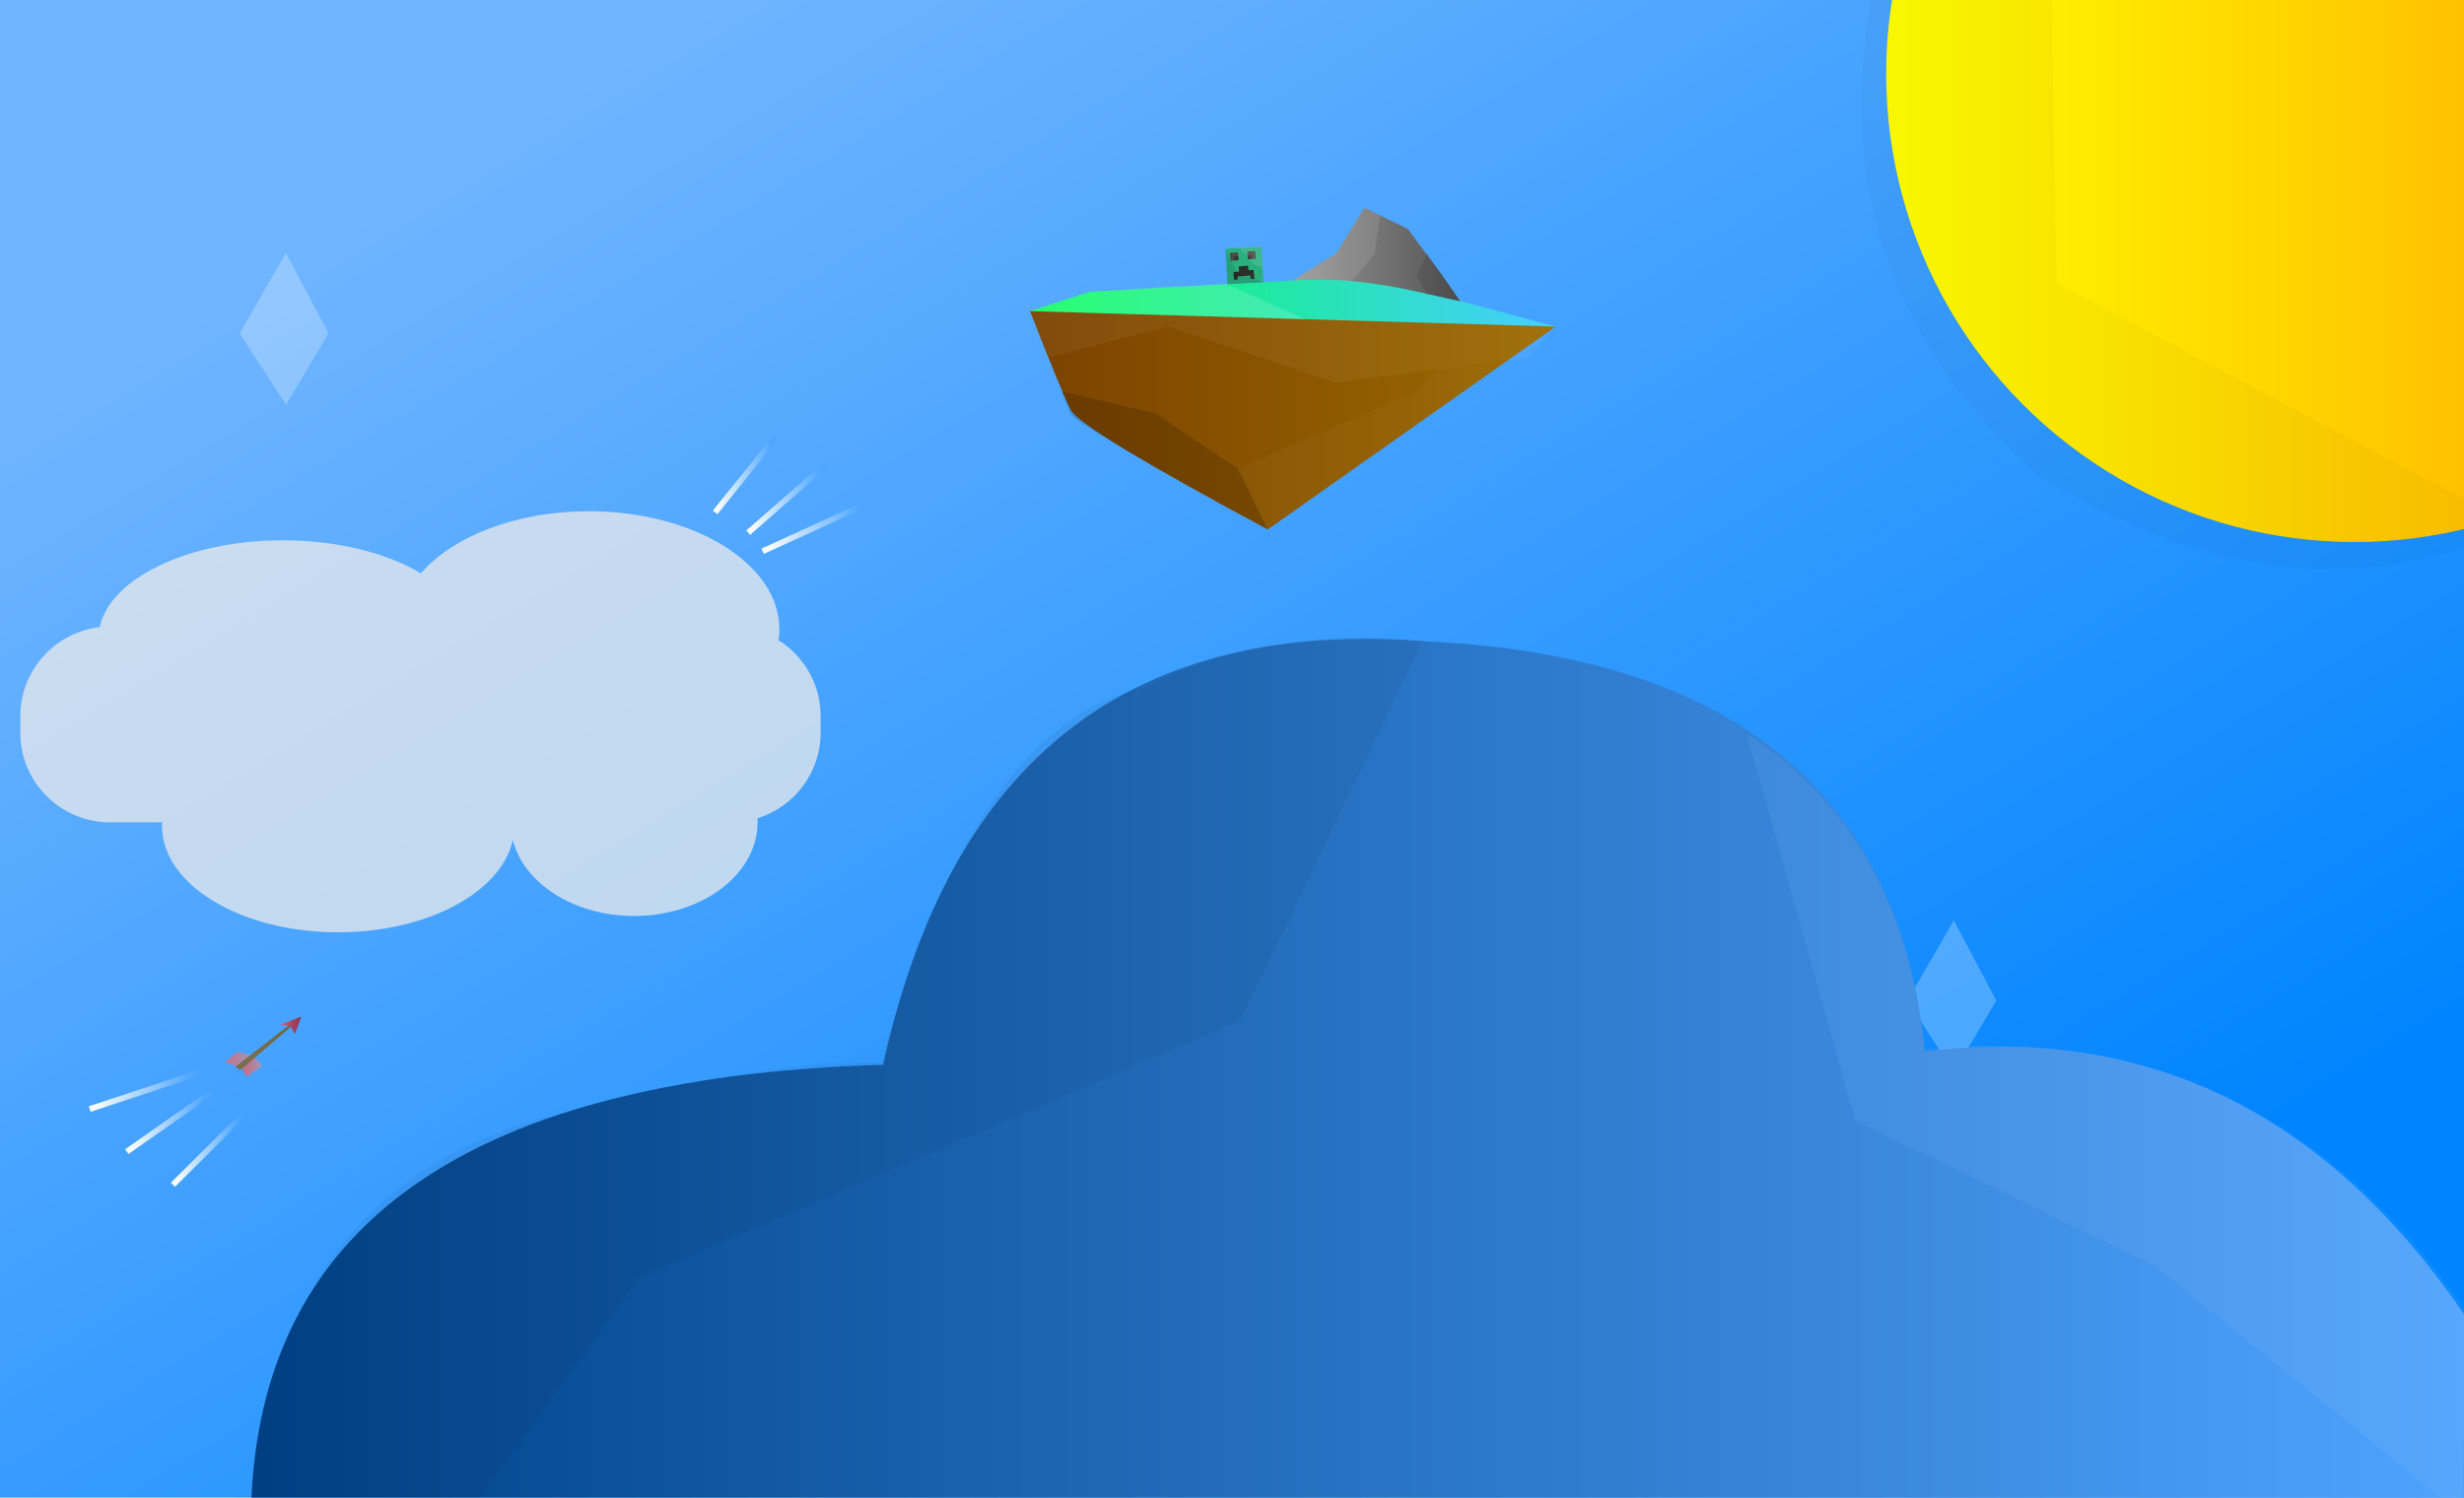 <?xml version="1.0" encoding="utf-8"?>
<!-- Generator: Adobe Illustrator 22.1.0, SVG Export Plug-In . SVG Version: 6.00 Build 0)  -->
<svg version="1.1" id="Layer_1" xmlns="http://www.w3.org/2000/svg" xmlns:xlink="http://www.w3.org/1999/xlink" x="0px" y="0px"
	 viewBox="0 0 2550 1550" style="enable-background:new 0 0 2550 1550;" xml:space="preserve">
<style type="text/css">
	.st0{clip-path:url(#SVGID_2_);}
	.st1{fill:url(#SVGID_3_);}
	.st2{filter:url(#vbSAsLLBSGGlcIZ8DZQzZ9mNBSr03f6K);}
	.st3{opacity:0.25;fill:#FFFFFF;}
	.st4{fill:url(#SVGID_4_);}
	.st5{fill:url(#SVGID_5_);}
	.st6{fill:#FFFFFF;fill-opacity:5.000000e-02;}
	.st7{fill:url(#SVGID_6_);}
	.st8{fill:#FFFFFF;fill-opacity:0.15;}
	.st9{fill:url(#SVGID_7_);}
	.st10{fill-opacity:5.000000e-02;}
	.st11{fill:#FFFFFF;fill-opacity:0.1;}
	.st12{filter:url(#jl9lPNcUo12Lin8xT1XURPleDXoF220U);}
	.st13{fill:url(#SVGID_8_);}
	.st14{filter:url(#apnm7NxMqQH4I2Q1sB8hdeub2yXzvmkN);}
	.st15{fill:none;}
	.st16{fill-opacity:0.15;}
	.st17{fill:#FFFFFF;fill-opacity:3.000000e-02;}
	.st18{fill-opacity:0.1;}
	.st19{fill:#29B07F;}
	.st20{fill:#4A4A4A;}
	.st21{fill:#333333;}
	.st22{fill:#2D2D2D;}
	.st23{fill-opacity:3.000000e-02;}
	.st24{fill:none;stroke:url(#SVGID_9_);stroke-width:6;stroke-linecap:square;stroke-miterlimit:3;}
	.st25{fill:none;stroke:url(#SVGID_10_);stroke-width:6;stroke-linecap:square;stroke-miterlimit:3;}
	.st26{fill:none;stroke:url(#SVGID_11_);stroke-width:6;stroke-linecap:square;stroke-miterlimit:3;}
	.st27{fill:none;stroke:url(#SVGID_12_);stroke-width:6;stroke-linecap:square;stroke-miterlimit:3;}
	.st28{fill:none;stroke:url(#SVGID_13_);stroke-width:6;stroke-linecap:square;stroke-miterlimit:3;}
	.st29{fill:none;stroke:url(#SVGID_14_);stroke-width:6;stroke-linecap:square;stroke-miterlimit:3;}
	.st30{opacity:0.7;}
	.st31{fill:url(#SVGID_15_);}
	.st32{fill:url(#SVGID_16_);}
	.st33{fill:url(#SVGID_17_);}
	.st34{fill:url(#SVGID_18_);}
	.st35{opacity:0.75;fill:#EBEBEB;enable-background:new    ;}
</style>
<filter  color-interpolation-filters="sRGB" filterUnits="objectBoundingBox" height="400%" id="vbSAsLLBSGGlcIZ8DZQzZ9mNBSr03f6K" width="400%" x="-200%" y="-200%">
	<feOffset  dx="0" dy="-25" in="SourceGraphic" xmlns="http://www.w3.org/2000/svg"></feOffset>
	<feGaussianBlur  result="pf_100_offsetBlur" stdDeviation="0" xmlns="http://www.w3.org/2000/svg"></feGaussianBlur>
	
		<feComposite  in="SourceGraphic" in2="pf_100_offsetBlur" operator="out" result="pf_100_inverse" xmlns="http://www.w3.org/2000/svg">
		</feComposite>
	<feFlood  flood-color="#000000" flood-opacity="0.25" result="pf_100_color" xmlns="http://www.w3.org/2000/svg"></feFlood>
	<feComposite  in="pf_100_color" in2="pf_100_inverse" operator="in" result="pf_100_shadow" xmlns="http://www.w3.org/2000/svg">
		</feComposite>
	<feComposite  in="pf_100_shadow" in2="SourceGraphic" operator="over" xmlns="http://www.w3.org/2000/svg"></feComposite>
</filter>
<filter  color-interpolation-filters="sRGB" filterUnits="objectBoundingBox" height="400%" id="jl9lPNcUo12Lin8xT1XURPleDXoF220U" width="400%" x="-200%" y="-200%">
	<feOffset  dx="25" dy="-25" in="SourceGraphic" xmlns="http://www.w3.org/2000/svg"></feOffset>
	<feGaussianBlur  result="pf_100_offsetBlur" stdDeviation="0" xmlns="http://www.w3.org/2000/svg"></feGaussianBlur>
	
		<feComposite  in="SourceGraphic" in2="pf_100_offsetBlur" operator="out" result="pf_100_inverse" xmlns="http://www.w3.org/2000/svg">
		</feComposite>
	<feFlood  flood-color="#000000" flood-opacity="0.1" result="pf_100_color" xmlns="http://www.w3.org/2000/svg"></feFlood>
	<feComposite  in="pf_100_color" in2="pf_100_inverse" operator="in" result="pf_100_shadow" xmlns="http://www.w3.org/2000/svg">
		</feComposite>
	<feComposite  in="pf_100_shadow" in2="SourceGraphic" operator="over" xmlns="http://www.w3.org/2000/svg"></feComposite>
</filter>
<filter  color-interpolation-filters="sRGB" filterUnits="objectBoundingBox" height="400%" id="apnm7NxMqQH4I2Q1sB8hdeub2yXzvmkN" width="400%" x="-200%" y="-200%">
	<feOffset  dx="0" dy="-25" in="SourceGraphic" xmlns="http://www.w3.org/2000/svg"></feOffset>
	<feGaussianBlur  result="pf_100_offsetBlur" stdDeviation="0" xmlns="http://www.w3.org/2000/svg"></feGaussianBlur>
	
		<feComposite  in="SourceGraphic" in2="pf_100_offsetBlur" operator="out" result="pf_100_inverse" xmlns="http://www.w3.org/2000/svg">
		</feComposite>
	<feFlood  flood-color="#000000" flood-opacity="0.25" result="pf_100_color" xmlns="http://www.w3.org/2000/svg"></feFlood>
	<feComposite  in="pf_100_color" in2="pf_100_inverse" operator="in" result="pf_100_shadow" xmlns="http://www.w3.org/2000/svg">
		</feComposite>
	<feComposite  in="pf_100_shadow" in2="SourceGraphic" operator="over" xmlns="http://www.w3.org/2000/svg"></feComposite>
</filter>
<g>
	<defs>
		<rect id="SVGID_1_" width="2550" height="1550"/>
	</defs>
	<clipPath id="SVGID_2_">
		<use xlink:href="#SVGID_1_"  style="overflow:visible;"/>
	</clipPath>
	<g class="st0">
		
			<linearGradient id="SVGID_3_" gradientUnits="userSpaceOnUse" x1="634.897" y1="1287.023" x2="635.605" y2="1286.316" gradientTransform="matrix(2550 0 0 -1550 -1618615 1995113)">
			<stop  offset="0" style="stop-color:#70B5FF"/>
			<stop  offset="0.983" style="stop-color:#0084FF"/>
		</linearGradient>
		<rect class="st1" width="2550" height="1550"/>
		<g class="st2">
			<g>
				<polygon class="st3" points="2022,977.6 1974,1060.6 2022,1134.6 2066,1060.6 				"/>
			</g>
		</g>
		
			<linearGradient id="SVGID_4_" gradientUnits="userSpaceOnUse" x1="634.726" y1="1286.778" x2="635.726" y2="1286.778" gradientTransform="matrix(2316.287 0 0 -946.809 -1469947.625 1219467.375)">
			<stop  offset="0" style="stop-color:#004288"/>
			<stop  offset="1" style="stop-color:#50A4FF"/>
		</linearGradient>
		<path class="st4" d="M260,1596c-9.3-316,208.7-480.7,654-494c69.3-317.3,258-463.3,566-438c314.7,16,485.3,157.3,512,424
			c233.3-28,422,66.7,566,284l18,236L260,1596z"/>
		
			<linearGradient id="SVGID_5_" gradientUnits="userSpaceOnUse" x1="633.833" y1="1287.619" x2="634.833" y2="1287.619" gradientTransform="matrix(544 0 0 -235 -343739 303021)">
			<stop  offset="0" style="stop-color:#7B4200"/>
			<stop  offset="0.983" style="stop-color:#9B6A00"/>
		</linearGradient>
		<path class="st5" d="M1108,424c6.7,13.3,74.7,54.7,204,124l298-210c-301.3-26.7-482.7-32-544-16
			C1087.3,376.7,1101.3,410.7,1108,424z"/>
		<path class="st6" d="M1086,370l122-32l173.8,58l200.2-26l28-32c-305.3-25.3-486.7-30.7-544-16L1086,370z"/>
		
			<linearGradient id="SVGID_6_" gradientUnits="userSpaceOnUse" x1="633.833" y1="1291.558" x2="634.833" y2="1291.558" gradientTransform="matrix(544 0 0 -52 -343739 67473)">
			<stop  offset="0" style="stop-color:#00FF55"/>
			<stop  offset="0.987" style="stop-color:#46CEFF"/>
		</linearGradient>
		<path class="st7" d="M1066,322l62-20l286-16l144,38l52,14L1066,322z"/>
		<path class="st8" d="M1269,294l81.5,36.4L1066,322l62-20l79-5L1269,294z"/>
		
			<linearGradient id="SVGID_7_" gradientUnits="userSpaceOnUse" x1="631.332" y1="1289.218" x2="632.332" y2="1289.218" gradientTransform="matrix(173.115 0 0 -96.766 -107954.984 125015.844)">
			<stop  offset="0" style="stop-color:#979797"/>
			<stop  offset="0.983" style="stop-color:#555555"/>
		</linearGradient>
		<path class="st9" d="M1338,290.2l45-28.2l29-47l45,22l37,50l17.2,24.8C1466.3,302.6,1412.8,285.5,1338,290.2z"/>
		<path class="st10" d="M1472,664l-188,392l-622,266l-192,264l-214,14c8-230.7,102-376,282-436c158.7-45.3,283.3-66.7,374-64
			c64-233.3,154.7-362.7,272-388C1268,668,1364,652,1472,664z"/>
		<path class="st11" d="M1399,291.1l24-29.1l5-39l-16-8l-29,47l-44.9,28.2C1361,288.2,1381.4,290.4,1399,291.1z"/>
		<g class="st12">
			
				<linearGradient id="SVGID_8_" gradientUnits="userSpaceOnUse" x1="634.345" y1="1286.771" x2="635.345" y2="1286.771" gradientTransform="matrix(969.135 0 0 -969.135 -612838.75 1247156.625)">
				<stop  offset="0" style="stop-color:#FFFF00"/>
				<stop  offset="0.978" style="stop-color:#FF9D00"/>
			</linearGradient>
			<circle vector-effect="non-scaling-stroke" class="st13" cx="2411.6" cy="101.4" r="484.6"/>
		</g>
		<g class="st14">
			<g>
				<polygon class="st3" points="296,287 248,370 296,444 340,370 				"/>
			</g>
		</g>
		<line class="st15" x1="465" y1="382.4" x2="451" y2="331.9"/>
		<line class="st15" x1="451" y1="331.9" x2="450.6" y2="330.4"/>
		<line class="st15" x1="671" y1="152.3" x2="673.6" y2="162"/>
		<line class="st15" x1="669.4" y1="146.8" x2="671" y2="152.3"/>
		<line class="st15" x1="673.6" y1="162" x2="682.4" y2="193.6"/>
		<path class="st16" d="M1098,405l98,23l85,57l31,63c-134.7-73.3-202.7-113.3-204-120L1098,405z"/>
		<path class="st17" d="M1281,485l185-80l20-22.6l74-9.4l-248,175L1281,485z"/>
		<path class="st18" d="M1477,262l-11,24l10.9,18.2c13.1,2.9,24.4,5.4,34,7.4L1477,262z"/>
		<g>
			<path class="st19" d="M1268.5,257.4l2,36.7l37-2.1l-2.2-36.7L1268.5,257.4z"/>
			<path class="st20" d="M1272.8,261.7l0.7,8.4l8.1-0.9l-0.2-4.3l-0.2-3.7L1272.8,261.7z"/>
			<path class="st21" d="M1277.4,265.6l0.2,4l4.1-0.5l-0.2-4.1L1277.4,265.6z"/>
			<path class="st20" d="M1299,259.9l0.7,8.1l-8.2,0.2l-0.4-4.3l-0.3-3.7L1299,259.9z"/>
			<path class="st21" d="M1295.3,264.1l0.4,4l-4.1,0.1l-0.3-4.1L1295.3,264.1z"/>
			<path class="st22" d="M1280.7,286l-3.9,0.2l-0.2-4.6l5.7-0.6l-0.5-5.1l9.7-1.1l0.7,5l5.1-0.4l0.5,5.5L1280.7,286z"/>
			<path class="st22" d="M1280.8,289.2l-3.8,0.4l-0.1-5l4.1-0.3L1280.8,289.2z"/>
			<path class="st22" d="M1294.3,288.5l3.9,0l-0.4-5l-4.1,0.1L1294.3,288.5z"/>
			<path class="st18" d="M1268,257.4l12.5,24.9l27.1,9.9l-37.4,1.9L1268,257.4z"/>
			<path class="st11" d="M1282.3,256.4l8.3,8l6.4,8.9l9.9,3.8l-1.9-22L1282.3,256.4z"/>
		</g>
		<path class="st6" d="M1808,760l112,400l310,150l318,258l4-212c-140-202.7-326.7-292.7-560-270C1976,938,1914.7,829.3,1808,760z"/>
		<path class="st23" d="M2123,0l5.4,292.9l446.1,236.5l-10.7,32.2c-139.7,52-290.2,29.6-451.5-67.2
			c-154.1-134.4-212.3-301-174.7-499.9L2123,0z"/>
		
			<linearGradient id="SVGID_9_" gradientUnits="userSpaceOnUse" x1="623.198" y1="1291.734" x2="624.198" y2="1291.734" gradientTransform="matrix(58.582 0 0 -72.512 -35766.234 94157.781)">
			<stop  offset="0" style="stop-color:#FFFFFF"/>
			<stop  offset="0.97" style="stop-color:#4DA6FF"/>
		</linearGradient>
		<line vector-effect="non-scaling-stroke" class="st24" x1="742" y1="527.9" x2="800.6" y2="455.4"/>
		
			<linearGradient id="SVGID_10_" gradientUnits="userSpaceOnUse" x1="625.739" y1="1292.305" x2="626.739" y2="1292.305" gradientTransform="matrix(74.656 0 0 -65.369 -45938.52 84993.312)">
			<stop  offset="0" style="stop-color:#FFFFFF"/>
			<stop  offset="0.97" style="stop-color:#4DA6FF"/>
		</linearGradient>
		<line vector-effect="non-scaling-stroke" class="st25" x1="776.6" y1="549.3" x2="851.3" y2="484"/>
		
			<linearGradient id="SVGID_11_" gradientUnits="userSpaceOnUse" x1="628.209" y1="1294.672" x2="629.209" y2="1294.672" gradientTransform="matrix(101.804 0 0 -46.436 -63162.188 60665.578)">
			<stop  offset="0" style="stop-color:#FFFFFF"/>
			<stop  offset="0.97" style="stop-color:#4DA6FF"/>
		</linearGradient>
		<line vector-effect="non-scaling-stroke" class="st26" x1="792" y1="569.3" x2="893.8" y2="522.9"/>
		
			<linearGradient id="SVGID_12_" gradientUnits="userSpaceOnUse" x1="627.496" y1="1293.827" x2="628.496" y2="1293.827" gradientTransform="matrix(66.069 0 0 -65.763 -41276.969 86277.281)">
			<stop  offset="0" style="stop-color:#FFFFFF"/>
			<stop  offset="0.97" style="stop-color:#4DA6FF"/>
		</linearGradient>
		<line vector-effect="non-scaling-stroke" class="st27" x1="247.1" y1="1158.4" x2="181.1" y2="1224.1"/>
		
			<linearGradient id="SVGID_13_" gradientUnits="userSpaceOnUse" x1="628.9" y1="1294.965" x2="629.9" y2="1294.965" gradientTransform="matrix(81.278 0 0 -56.925 -50982.023 74877.711)">
			<stop  offset="0" style="stop-color:#FFFFFF"/>
			<stop  offset="0.97" style="stop-color:#4DA6FF"/>
		</linearGradient>
		<line vector-effect="non-scaling-stroke" class="st28" x1="215" y1="1133.3" x2="133.7" y2="1190.2"/>
		
			<linearGradient id="SVGID_14_" gradientUnits="userSpaceOnUse" x1="630.333" y1="1300.2" x2="631.333" y2="1300.2" gradientTransform="matrix(106.223 0 0 -35.172 -66860.156 46859.988)">
			<stop  offset="0" style="stop-color:#FFFFFF"/>
			<stop  offset="0.97" style="stop-color:#4DA6FF"/>
		</linearGradient>
		<line vector-effect="non-scaling-stroke" class="st29" x1="201.9" y1="1111.8" x2="95.7" y2="1146.9"/>
		<g class="st30">
			
				<linearGradient id="SVGID_15_" gradientUnits="userSpaceOnUse" x1="617.185" y1="1318.748" x2="618.185" y2="1318.748" gradientTransform="matrix(27.829 0 0 -14.942 -16942.807 20800.842)">
				<stop  offset="0" style="stop-color:#F75C5C"/>
				<stop  offset="0.978" style="stop-color:#CD9090"/>
			</linearGradient>
			<path class="st31" d="M232.8,1099.1l11.9,4.5l15.9-11.1l-14.5-3.9L232.8,1099.1z"/>
			
				<linearGradient id="SVGID_16_" gradientUnits="userSpaceOnUse" x1="610.956" y1="1309.764" x2="611.956" y2="1309.764" gradientTransform="matrix(20.62 0 0 -20.712 -12347.24 28232.148)">
				<stop  offset="0" style="stop-color:#FF5151"/>
				<stop  offset="0.983" style="stop-color:#CC9393"/>
			</linearGradient>
			<path class="st32" d="M263.6,1094l7.7,9.2l-16.4,11.5l-4.2-9L263.6,1094z"/>
			
				<linearGradient id="SVGID_17_" gradientUnits="userSpaceOnUse" x1="626.427" y1="1296.749" x2="627.427" y2="1296.749" gradientTransform="matrix(57.829 0 0 -47.014 -35981.828 62049.645)">
				<stop  offset="0" style="stop-color:#915900"/>
				<stop  offset="0.987" style="stop-color:#804E00"/>
			</linearGradient>
			<path class="st33" d="M243.8,1103.9l55.6-43.2l2.2,1.6l-53.2,45.5L243.8,1103.9z"/>
			
				<linearGradient id="SVGID_18_" gradientUnits="userSpaceOnUse" x1="612.102" y1="1313.054" x2="613.102" y2="1313.054" gradientTransform="matrix(21.652 0 0 -18.146 -12963.029 24887.832)">
				<stop  offset="0" style="stop-color:#FF4D4D"/>
				<stop  offset="0.983" style="stop-color:#AA0000"/>
			</linearGradient>
			<path class="st34" d="M290.3,1060.3c0.8-0.1,8-2.9,21.5-8.2l-6.5,18.1l-5.1-8.3C292.8,1061,289.5,1060.5,290.3,1060.3z"/>
		</g>
		<path class="st35" d="M805.7,662.6c0.6-3.8,0.9-7.6,0.9-11.4c0-67.5-88.3-122.1-197.3-122.1c-75.2,0-140.5,26-173.8,64.3
			c-34.9-21-86-34.2-142.8-34.2c-98,0-178.7,39.3-189.5,89.9C57,654.4,21,693.7,21,741.3v16.9c0,51.3,41.6,92.9,92.9,92.9h53.9
			c-0.1,1.3-0.1,2.6-0.1,3.9c0,60.7,81.6,109.9,182.3,109.9c92.6,0,169.1-41.7,180.7-95.6c11.2,44.8,63.1,78.7,125.5,78.7
			c70.6,0,127.8-43.3,127.8-96.8c0-1.4,0-2.9-0.1-4.3c37.9-11.7,65.4-47.1,65.4-88.8v-16.9C849.3,708.2,831.9,679,805.7,662.6z"/>
	</g>
</g>
</svg>
